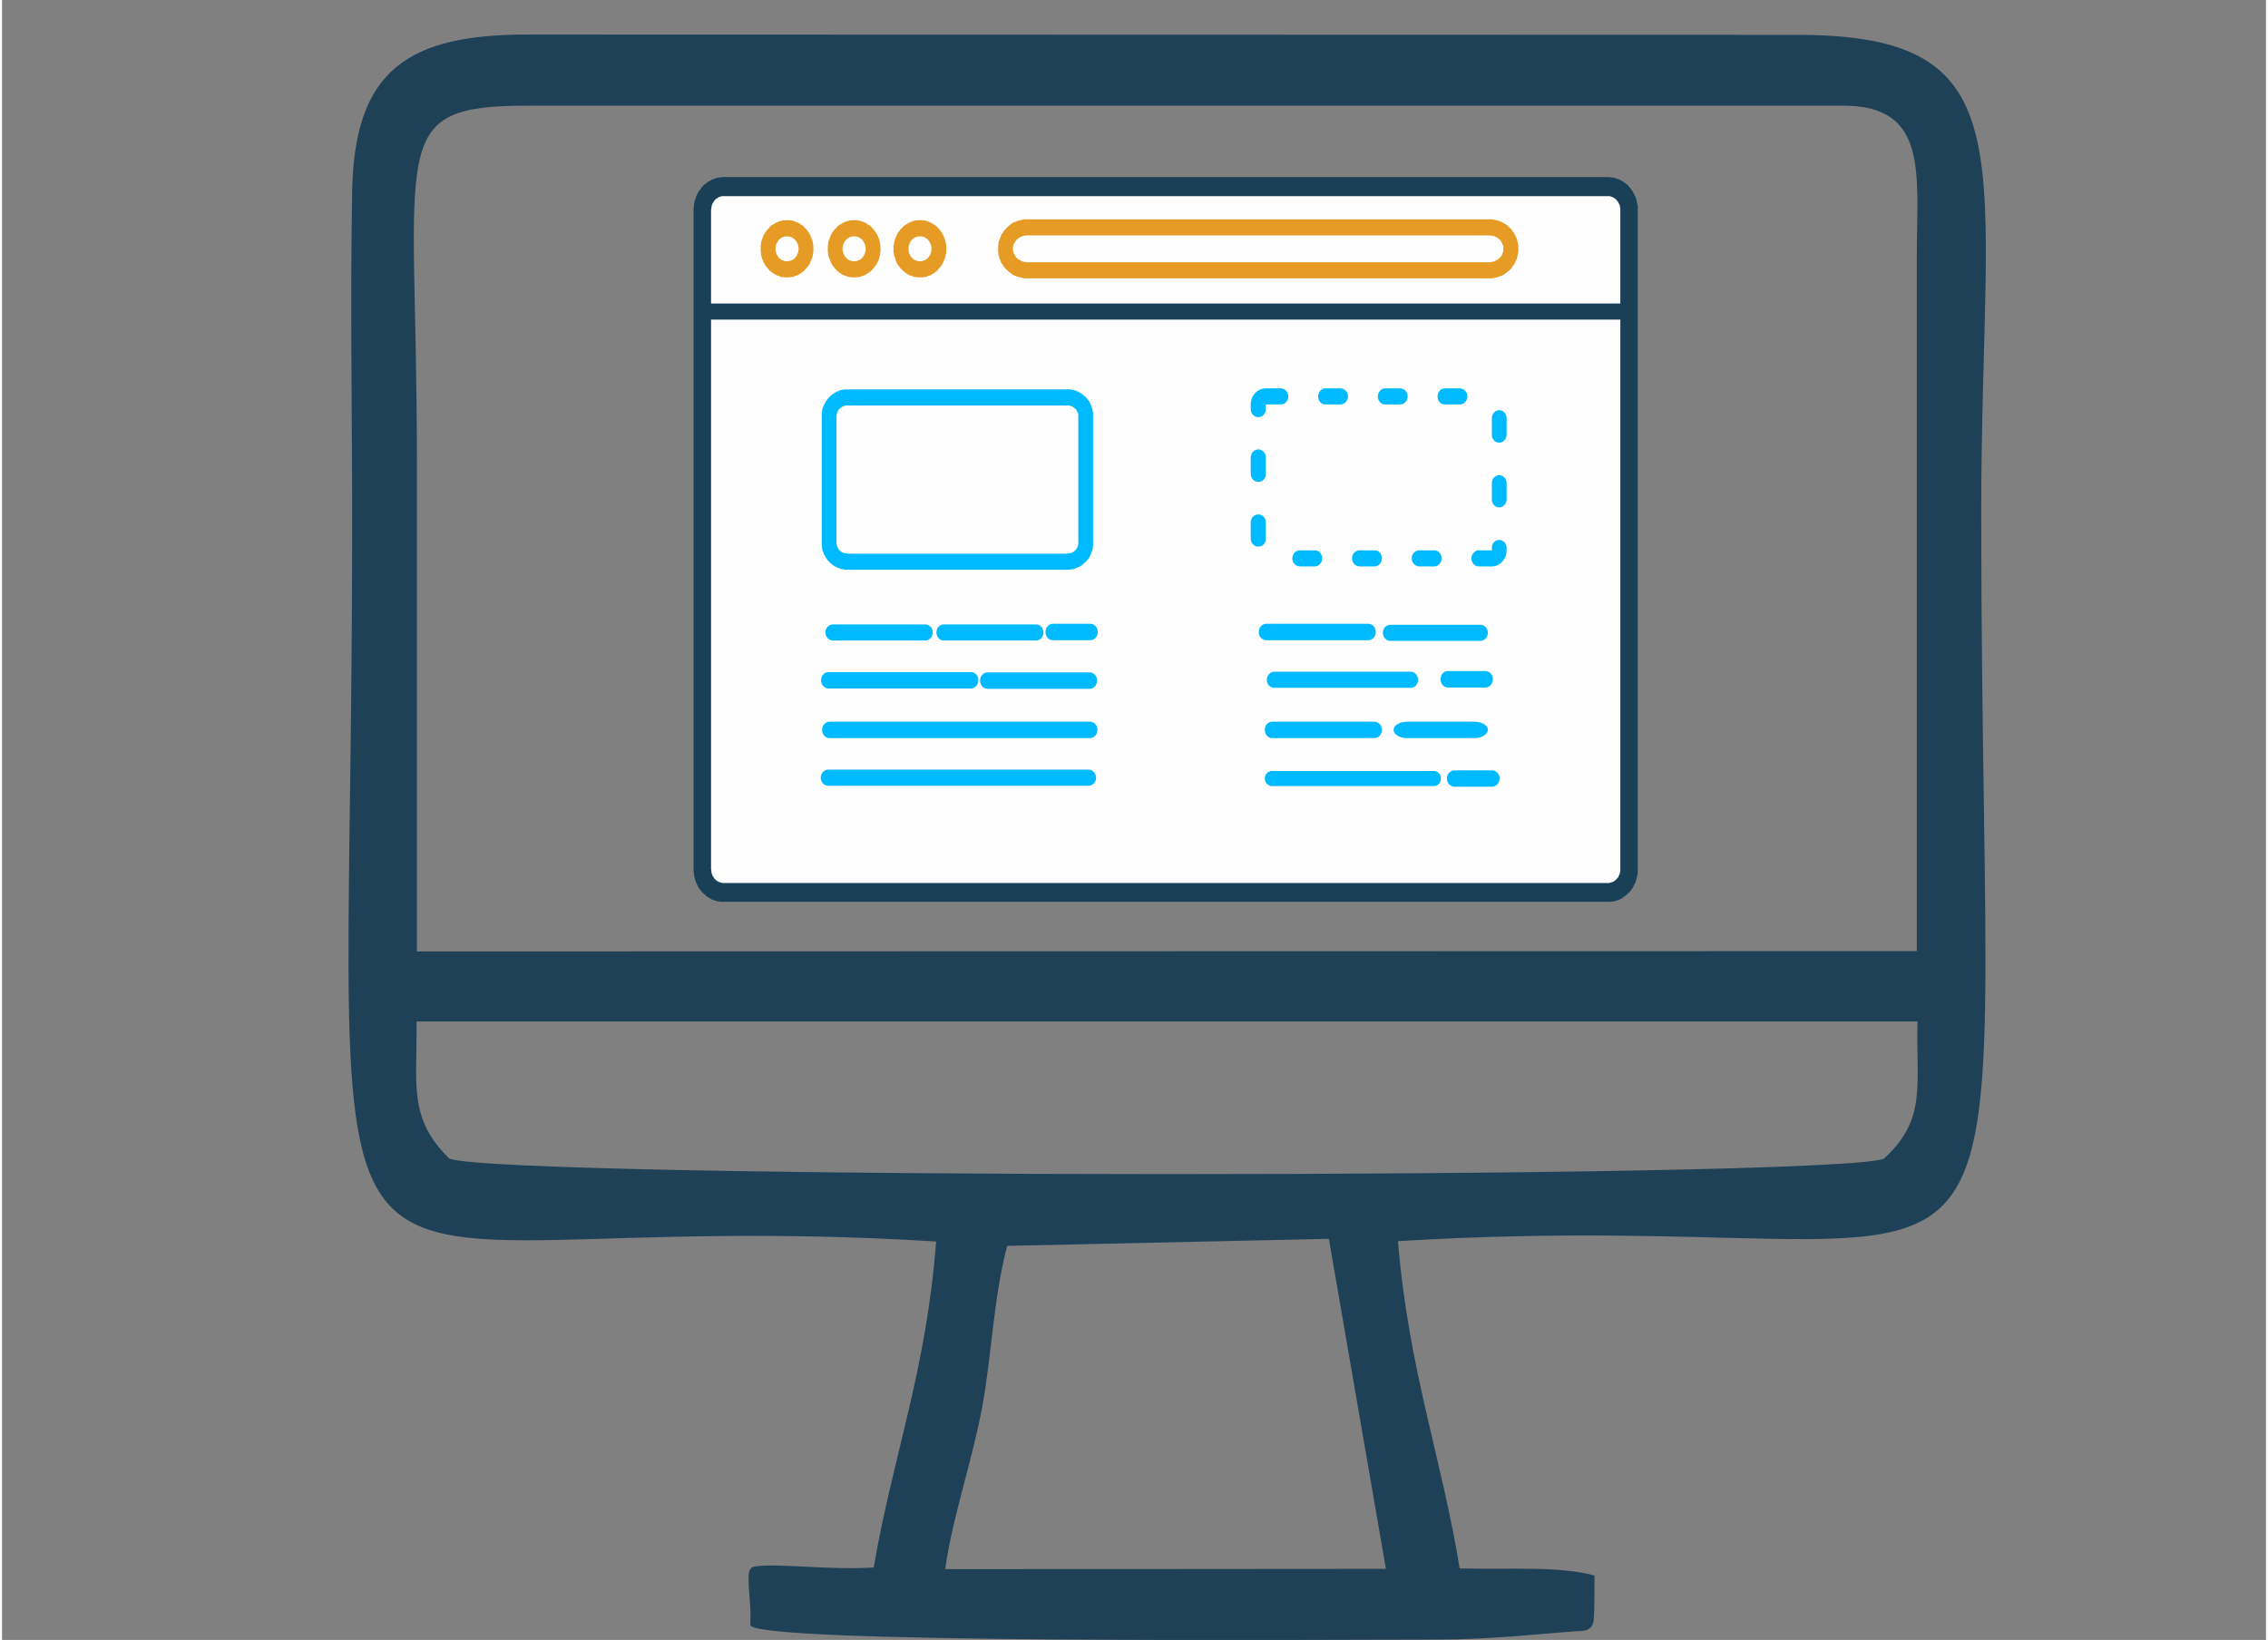 <?xml version="1.0" encoding="UTF-8"?>
<!DOCTYPE svg PUBLIC "-//W3C//DTD SVG 1.1//EN" "http://www.w3.org/Graphics/SVG/1.1/DTD/svg11.dtd">
<!-- Creator: CorelDRAW X7 -->
<svg xmlns="http://www.w3.org/2000/svg" xml:space="preserve" width="177px" height="128px" version="1.1" style="shape-rendering:geometricPrecision; text-rendering:geometricPrecision; image-rendering:optimizeQuality; fill-rule:evenodd; clip-rule:evenodd"
viewBox="0 0 6750 4890"
 xmlns:xlink="http://www.w3.org/1999/xlink">
 <rect x="0" y="0" width="6750" height="4890" fill="#808080" stroke="none"/>
 <defs>
  <style type="text/css">
   <![CDATA[
    .fil0 {fill:none}
    .fil2 {fill:#FEFEFE}
    .fil6 {fill:#00BAFF}
    .fil1 {fill:#1E4158}
    .fil5 {fill:#00BAFF;fill-rule:nonzero}
    .fil3 {fill:#1A4058;fill-rule:nonzero}
    .fil4 {fill:#E69C24;fill-rule:nonzero}
   ]]>
  </style>
 </defs>
 <g id="Capa_x0020_1">
  <g id="_2320310283552">
   <rect class="fil0" width="6750" height="4873"/>
   <g>
    <path class="fil1" d="M2997 3715l959 -21 170 984 -1314 1c23,-160 78,-313 110,-481 29,-157 34,-329 75,-483zm2714 -669c-5,192 29,290 -100,409 -158,62 -4114,61 -4277,0 -124,-120 -96,-222 -98,-409l4475 0zm-4474 -209c0,-488 0,-975 0,-1462 0,-956 -96,-1060 335,-1060l3917 0c256,0 220,203 220,448l0 2073 -4472 1zm2925 864c2014,-123 1739,562 1739,-2174 0,-1057 153,-1427 -559,-1423l-3775 -1c-353,0 -517,103 -523,468 -6,329 0,665 0,995 0,2710 -259,2012 1741,2136 -29,386 -130,643 -186,972 -130,9 -304,-15 -358,-2 -11,2 -15,15 -15,27 -1,61 8,76 5,147 18,56 1697,43 2048,43 158,0 316,-18 415,-25 22,-1 50,1 52,-38 2,-36 2,-76 2,-128 -102,-28 -240,-18 -402,-21 -53,-328 -152,-590 -184,-976z"/>
    <g>
     <rect class="fil2" x="2116" y="595" width="2726" height="2064"/>
     <g>
      <path class="fil2" d="M4851 1808l0 785c0,37 -28,68 -63,68l-2637 0c-34,0 -63,-31 -63,-68l0 -1968c0,-38 29,-68 63,-68l2637 0c35,0 63,30 63,68l0 1183z"/>
      <path id="1" class="fil3" d="M4825 2593l0 -785 52 0 0 785 0 0 -52 0zm-37 96l0 -56 0 0 2 0 2 0 2 -1 2 0 1 -1 2 0 2 -1 1 0 2 -1 2 -1 1 -1 2 -1 1 -1 1 -1 2 -2 1 -1 1 -1 1 -2 2 -1 1 -2 1 -2 0 -1 1 -2 1 -2 1 -2 0 -1 1 -2 0 -2 0 -2 1 -2 0 -2 0 -2 52 0 0 5 0 5 -1 5 -1 4 -1 5 -1 5 -1 4 -2 5 -2 4 -2 4 -2 4 -2 4 -3 4 -2 3 -3 4 -3 3 -3 3 -3 3 -4 3 -3 3 -4 2 -3 3 -4 2 -4 2 -4 2 -4 1 -5 1 -4 2 -4 0 -5 1 -4 0 -5 0 0 0zm-2637 -56l2637 0 0 56 -2637 0 0 0 0 -56zm-89 -40l52 0 0 0 1 2 0 2 0 2 0 2 1 2 0 2 1 1 0 2 1 2 1 2 1 1 1 2 1 2 1 1 1 2 1 1 2 1 1 2 1 1 2 1 1 1 2 1 1 1 2 1 2 0 1 1 2 0 2 1 2 0 1 1 2 0 2 0 0 56 -4 0 -5 0 -4 -1 -5 0 -4 -2 -4 -1 -4 -1 -5 -2 -3 -2 -4 -2 -4 -3 -4 -2 -3 -3 -3 -3 -4 -3 -3 -3 -3 -3 -2 -4 -3 -3 -3 -4 -2 -4 -2 -4 -2 -4 -2 -4 -1 -5 -2 -4 -1 -5 -1 -5 -1 -4 0 -5 -1 -5 0 -5 0 0zm52 -1968l0 1968 -52 0 0 -1968 0 0 52 0zm37 -97l0 57 0 0 -2 0 -2 0 -1 0 -2 1 -2 0 -2 1 -1 0 -2 1 -2 1 -1 1 -2 1 -1 1 -2 1 -1 1 -1 1 -2 2 -1 1 -1 2 -1 1 -1 2 -1 1 -1 2 -1 2 -1 1 0 2 -1 2 0 2 -1 2 0 2 0 2 0 2 -1 2 -52 0 0 -5 1 -5 0 -5 1 -5 1 -4 1 -5 2 -4 1 -5 2 -4 2 -4 2 -4 2 -4 3 -4 3 -3 2 -4 3 -3 3 -4 4 -3 3 -2 3 -3 4 -3 4 -2 4 -2 3 -2 5 -2 4 -1 4 -2 4 -1 5 -1 4 0 5 -1 4 0 0 0zm2637 57l-2637 0 0 -57 2637 0 0 0 0 57zm89 40l-52 0 0 0 0 -2 0 -2 -1 -2 0 -2 0 -2 -1 -2 0 -2 -1 -2 -1 -1 -1 -2 -1 -2 0 -1 -1 -2 -2 -1 -1 -2 -1 -1 -1 -2 -2 -1 -1 -1 -1 -1 -2 -1 -1 -1 -2 -1 -2 -1 -1 -1 -2 0 -2 -1 -1 0 -2 -1 -2 0 -2 0 -2 0 0 -57 5 0 4 1 5 0 4 1 4 1 5 2 4 1 4 2 4 2 4 2 3 2 4 3 3 3 4 2 3 3 3 4 3 3 3 4 2 3 3 4 2 4 2 4 2 4 2 4 2 5 1 4 1 5 1 4 1 5 1 5 0 5 0 5 0 0zm-52 1183l0 -1183 52 0 0 1183 0 0 -52 0z"/>
     </g>
     <g>
      <polygon class="fil3" points="4860,953 2097,953 2097,905 4860,905 "/>
     </g>
     <g>
      <path class="fil4" d="M4435 702l-1379 0 0 -48 1379 0 0 0 0 48zm86 40l-45 0 0 0 0 -2 0 -2 0 -2 0 -2 -1 -2 0 -1 -1 -2 -1 -2 0 -2 -1 -1 -1 -2 -1 -1 -1 -2 -1 -2 -2 -1 -1 -2 -2 -1 -1 -1 -2 -1 -1 -2 -2 -1 -2 -1 -2 -1 -1 0 -2 -1 -2 -1 -2 -1 -2 0 -3 0 -2 -1 -2 0 -2 0 0 -48 4 0 4 0 5 1 4 1 4 1 4 1 4 1 4 2 4 1 3 2 4 2 3 2 4 3 3 2 3 3 3 3 3 3 3 3 2 4 3 3 2 3 2 4 2 4 2 4 2 4 1 4 1 4 1 5 1 4 1 5 0 4 0 5 0 0zm-45 0l0 0 45 0 0 0 0 0 -45 0zm-41 88l0 -48 0 0 2 0 2 -1 2 0 3 0 2 -1 2 0 2 -1 2 -1 1 -1 2 -1 2 -1 2 -1 1 -1 2 -1 1 -1 2 -2 1 -1 2 -2 1 -1 1 -2 1 -1 1 -2 1 -2 0 -1 1 -2 1 -2 0 -2 1 -2 0 -1 0 -2 0 -2 0 -2 45 0 0 4 0 5 -1 5 -1 4 -1 4 -1 5 -1 4 -2 4 -2 4 -2 4 -2 3 -2 4 -3 3 -2 4 -3 3 -3 3 -3 3 -3 2 -3 3 -4 2 -3 3 -4 2 -3 2 -4 1 -4 2 -4 1 -4 1 -4 1 -4 1 -5 1 -4 0 -4 0 0 0zm-1379 -48l1379 0 0 48 -1379 0 0 0 0 -48zm-86 -40l44 0 0 0 0 2 0 2 1 2 0 1 0 2 1 2 0 2 1 2 1 1 1 2 1 2 1 1 1 2 1 1 1 2 2 1 1 2 2 1 1 1 2 1 2 1 1 1 2 1 2 1 2 1 2 1 2 0 2 1 2 0 2 0 2 1 3 0 0 48 -5 0 -4 0 -4 -1 -4 -1 -4 -1 -4 -1 -4 -1 -4 -2 -4 -1 -4 -2 -3 -2 -4 -3 -3 -2 -3 -3 -3 -2 -3 -3 -3 -3 -3 -3 -3 -4 -2 -3 -2 -4 -3 -3 -2 -4 -1 -4 -2 -4 -1 -4 -2 -5 -1 -4 0 -4 -1 -5 0 -5 0 -4 0 0zm44 0l0 0 -44 0 0 0 0 0 44 0zm42 -88l0 48 0 0 -3 0 -2 0 -2 1 -2 0 -2 0 -2 1 -2 1 -2 1 -2 0 -2 1 -1 1 -2 1 -2 2 -1 1 -2 1 -1 1 -2 2 -1 1 -1 2 -1 2 -1 1 -1 2 -1 1 -1 2 -1 2 0 2 -1 1 0 2 0 2 -1 2 0 2 0 2 -44 0 0 -5 0 -4 1 -5 0 -4 1 -5 2 -4 1 -4 2 -4 1 -4 2 -4 3 -4 2 -3 2 -3 3 -4 3 -3 3 -3 3 -3 3 -3 3 -2 3 -3 4 -2 3 -2 4 -2 4 -1 4 -2 4 -1 4 -1 4 -1 4 -1 4 -1 4 0 5 0 0 0z"/>
     </g>
     <g>
      <path class="fil4" d="M2419 742l-44 0 0 0 0 -2 0 -2 -1 -2 0 -2 0 -1 -1 -2 0 -2 -1 -2 -1 -1 0 -2 -1 -1 -1 -2 -1 -1 -1 -2 -1 -1 -1 -2 -2 -1 -1 -1 -1 -1 -1 -1 -2 -1 -1 -1 -2 -1 -1 -1 -2 0 -1 -1 -2 0 -2 -1 -1 0 -2 0 -2 0 -2 0 0 -49 4 1 4 0 4 0 4 1 4 1 4 1 3 2 4 1 4 2 3 2 3 2 3 2 4 2 3 3 2 3 3 3 3 2 2 4 3 3 2 3 2 4 2 3 1 4 2 4 1 4 2 3 1 5 1 4 0 4 1 4 0 5 0 4 0 0zm-79 85l0 -48 0 0 2 0 2 0 2 0 1 -1 2 0 2 -1 1 0 2 -1 1 0 2 -1 1 -1 2 -1 1 -1 1 -1 1 -1 2 -2 1 -1 1 -1 1 -2 1 -1 1 -2 1 -1 0 -2 1 -2 1 -1 0 -2 1 -2 0 -2 0 -1 1 -2 0 -2 0 -2 44 0 0 4 0 5 -1 4 0 4 -1 4 -1 4 -2 4 -1 4 -2 4 -1 4 -2 3 -2 4 -2 3 -3 3 -2 3 -3 3 -3 3 -2 3 -3 2 -4 3 -3 2 -3 2 -3 2 -4 2 -4 1 -3 1 -4 2 -4 1 -4 0 -4 1 -4 0 -4 0 0 0zm-78 -85l44 0 0 0 0 2 0 2 1 2 0 1 0 2 1 2 0 2 1 1 1 2 0 2 1 1 1 2 1 1 1 2 1 1 1 1 1 2 2 1 1 1 1 1 2 1 1 1 2 1 1 0 2 1 1 0 2 1 1 0 2 1 2 0 2 0 1 0 0 48 -4 0 -4 0 -3 -1 -4 0 -4 -1 -4 -2 -4 -1 -3 -1 -4 -2 -3 -2 -3 -2 -4 -2 -3 -3 -3 -2 -3 -3 -2 -3 -3 -3 -2 -3 -3 -3 -2 -3 -2 -4 -2 -3 -2 -4 -1 -4 -2 -4 -1 -4 -1 -4 -1 -4 0 -4 -1 -4 0 -5 0 -4 0 0zm78 -86l0 49 0 0 -1 0 -2 0 -2 0 -2 0 -1 1 -2 0 -1 1 -2 0 -1 1 -2 1 -1 1 -2 1 -1 1 -1 1 -2 1 -1 1 -1 2 -1 1 -1 2 -1 1 -1 2 -1 1 0 2 -1 1 -1 2 0 2 -1 2 0 1 0 2 -1 2 0 2 0 2 -44 0 0 -4 0 -5 1 -4 0 -4 1 -4 1 -5 1 -3 2 -4 1 -4 2 -4 2 -3 2 -4 2 -3 3 -3 2 -4 3 -2 2 -3 3 -3 3 -3 3 -2 4 -2 3 -2 3 -2 4 -2 3 -1 4 -2 4 -1 4 -1 4 -1 3 0 4 0 4 -1 0 0z"/>
     </g>
     <g>
      <path class="fil4" d="M2619 742l-44 0 0 0 0 -2 0 -2 -1 -2 0 -2 0 -1 -1 -2 0 -2 -1 -2 -1 -1 0 -2 -1 -1 -1 -2 -1 -1 -1 -2 -1 -1 -1 -2 -1 -1 -2 -1 -1 -1 -1 -1 -2 -1 -1 -1 -2 -1 -1 -1 -2 0 -1 -1 -2 0 -2 -1 -1 0 -2 0 -2 0 -1 0 0 -49 4 1 4 0 3 0 4 1 4 1 4 1 4 2 3 1 4 2 3 2 3 2 4 2 3 2 3 3 3 3 2 3 3 2 2 4 3 3 2 3 2 4 2 3 2 4 1 4 2 4 1 3 1 5 1 4 0 4 1 4 0 5 0 4 0 0zm-78 85l0 -48 0 0 1 0 2 0 2 0 1 -1 2 0 2 -1 1 0 2 -1 1 0 2 -1 1 -1 2 -1 1 -1 1 -1 2 -1 1 -2 1 -1 1 -1 1 -2 1 -1 1 -2 1 -1 0 -2 1 -2 1 -1 0 -2 1 -2 0 -2 0 -1 1 -2 0 -2 0 -2 44 0 0 4 0 5 -1 4 0 4 -1 4 -1 4 -1 4 -2 4 -1 4 -2 4 -2 3 -2 4 -2 3 -3 3 -2 3 -3 3 -2 3 -3 3 -3 2 -3 3 -4 2 -3 2 -3 2 -4 2 -3 1 -4 1 -4 2 -4 1 -4 0 -3 1 -4 0 -4 0 0 0zm-79 -85l44 0 0 0 0 2 0 2 1 2 0 1 0 2 1 2 0 2 1 1 1 2 0 2 1 1 1 2 1 1 1 2 1 1 1 1 2 2 1 1 1 1 1 1 2 1 1 1 2 1 1 0 2 1 1 0 2 1 2 0 1 1 2 0 2 0 2 0 0 48 -5 0 -3 0 -4 -1 -4 0 -4 -1 -4 -2 -4 -1 -3 -1 -4 -2 -3 -2 -3 -2 -3 -2 -4 -3 -3 -2 -2 -3 -3 -3 -3 -3 -2 -3 -3 -3 -2 -3 -2 -4 -2 -3 -1 -4 -2 -4 -1 -4 -2 -4 -1 -4 -1 -4 0 -4 -1 -4 0 -5 0 -4 0 0zm79 -86l0 49 0 0 -2 0 -2 0 -2 0 -1 0 -2 1 -2 0 -1 1 -2 0 -1 1 -2 1 -1 1 -2 1 -1 1 -1 1 -1 1 -2 1 -1 2 -1 1 -1 2 -1 1 -1 2 -1 1 0 2 -1 1 -1 2 0 2 -1 2 0 1 0 2 -1 2 0 2 0 2 -44 0 0 -4 0 -5 1 -4 0 -4 1 -4 1 -5 2 -3 1 -4 2 -4 1 -4 2 -3 2 -4 2 -3 3 -3 2 -4 3 -2 3 -3 2 -3 3 -3 4 -2 3 -2 3 -2 3 -2 4 -2 3 -1 4 -2 4 -1 4 -1 4 -1 4 0 3 0 5 -1 0 0z"/>
     </g>
     <g>
      <path class="fil4" d="M2816 742l-45 0 0 0 0 -2 0 -2 0 -2 -1 -2 0 -1 0 -2 -1 -2 -1 -2 0 -1 -1 -2 -1 -1 -1 -2 -1 -1 -1 -2 -1 -1 -1 -2 -1 -1 -1 -1 -2 -1 -1 -1 -2 -1 -1 -1 -1 -1 -2 -1 -1 0 -2 -1 -2 0 -1 -1 -2 0 -2 0 -1 0 -2 0 0 -49 4 1 4 0 4 0 4 1 4 1 3 1 4 2 4 1 3 2 3 2 4 2 3 2 3 2 3 3 3 3 3 3 2 2 3 4 2 3 2 3 2 4 2 3 2 4 1 4 2 4 1 3 1 5 1 4 1 4 0 4 0 5 1 4 0 0zm-79 85l0 -48 0 0 2 0 1 0 2 0 2 -1 1 0 2 -1 2 0 1 -1 2 0 1 -1 1 -1 2 -1 1 -1 2 -1 1 -1 1 -2 1 -1 1 -1 1 -2 1 -1 1 -2 1 -1 1 -2 0 -2 1 -1 1 -2 0 -2 0 -2 1 -1 0 -2 0 -2 0 -2 45 0 -1 4 0 5 0 4 -1 4 -1 4 -1 4 -1 4 -2 4 -1 4 -2 4 -2 3 -2 4 -2 3 -2 3 -3 3 -3 3 -2 3 -3 3 -3 2 -3 3 -3 2 -4 2 -3 2 -3 2 -4 1 -4 1 -3 2 -4 1 -4 0 -4 1 -4 0 -4 0 0 0zm-79 -85l45 0 0 0 0 2 0 2 0 2 0 1 1 2 0 2 1 2 0 1 1 2 1 2 0 1 1 2 1 1 1 2 1 1 2 1 1 2 1 1 1 1 2 1 1 1 1 1 2 1 2 0 1 1 2 0 1 1 2 0 1 1 2 0 2 0 2 0 0 48 -4 0 -4 0 -4 -1 -4 0 -4 -1 -4 -2 -3 -1 -4 -1 -3 -2 -4 -2 -3 -2 -3 -2 -3 -3 -3 -2 -3 -3 -3 -3 -3 -3 -2 -3 -2 -3 -3 -3 -2 -4 -2 -3 -1 -4 -2 -4 -1 -4 -1 -4 -2 -4 0 -4 -1 -4 -1 -4 0 -5 0 -4 0 0zm79 -86l0 49 0 0 -2 0 -2 0 -2 0 -1 0 -2 1 -1 0 -2 1 -1 0 -2 1 -2 1 -1 1 -1 1 -2 1 -1 1 -1 1 -1 1 -2 2 -1 1 -1 2 -1 1 -1 2 0 1 -1 2 -1 1 0 2 -1 2 0 2 -1 1 0 2 0 2 0 2 0 2 -45 0 0 -4 0 -5 1 -4 1 -4 0 -4 2 -5 1 -3 1 -4 2 -4 2 -4 1 -3 2 -4 3 -3 2 -3 2 -4 3 -2 3 -3 3 -3 3 -3 3 -2 3 -2 3 -2 4 -2 3 -2 4 -1 3 -2 4 -1 4 -1 4 -1 4 0 4 0 4 -1 0 0z"/>
     </g>
     <g>
      <path class="fil5" d="M3176 1209l-655 0 0 -48 655 0 0 0 0 48zm77 31l-44 0 0 0 0 -1 0 -2 0 -1 -1 -2 0 -1 0 -1 -1 -2 0 -1 -1 -1 -1 -2 0 -1 -1 -1 -1 -2 -1 -1 -1 -1 -1 -1 -1 -1 -2 -1 -1 -1 -1 -1 -1 -1 -2 -1 -1 -1 -2 0 -1 -1 -2 0 -2 -1 -1 0 -2 -1 -2 0 -1 0 -2 0 0 -48 4 0 3 0 4 1 4 0 4 1 3 1 4 1 3 2 4 1 3 2 3 2 4 2 3 2 2 2 3 3 3 2 3 3 2 3 2 3 3 3 2 3 2 4 1 3 2 4 1 3 2 4 1 4 1 4 0 4 1 4 0 4 0 4 0 0zm-44 379l0 -379 44 0 0 379 0 0 -44 0zm-33 80l0 -48 0 0 2 0 1 -1 2 0 2 0 1 0 2 -1 2 0 1 -1 2 -1 1 0 2 -1 1 -1 1 -1 1 -1 2 -1 1 -1 1 -1 1 -2 1 -1 1 -1 1 -1 0 -2 1 -1 1 -1 0 -2 1 -1 0 -1 0 -2 1 -1 0 -1 0 -2 0 -2 44 0 0 5 0 4 -1 4 0 4 -1 4 -1 4 -2 3 -1 4 -2 4 -1 3 -2 3 -2 4 -3 3 -2 3 -2 3 -3 2 -3 3 -3 2 -2 3 -3 2 -4 2 -3 2 -3 1 -4 2 -3 1 -4 2 -3 1 -4 0 -4 1 -4 1 -3 0 -4 0 0 0zm-655 -48l655 0 0 48 -655 0 0 0 0 -48zm-77 -32l44 0 0 0 0 2 0 2 1 1 0 1 0 2 1 1 0 1 1 2 0 1 1 1 1 2 0 1 1 1 1 1 1 2 1 1 1 1 2 1 1 1 1 1 1 1 2 1 1 0 2 1 1 1 2 0 2 1 1 0 2 0 2 0 2 1 1 0 0 48 -4 0 -3 0 -4 -1 -4 -1 -4 0 -3 -1 -4 -2 -3 -1 -4 -2 -3 -1 -3 -2 -3 -2 -3 -2 -3 -3 -3 -2 -3 -3 -2 -2 -3 -3 -2 -3 -2 -3 -3 -4 -1 -3 -2 -3 -2 -4 -1 -4 -2 -3 -1 -4 -1 -4 0 -4 -1 -4 0 -4 0 -5 0 0zm44 -379l0 379 -44 0 0 -379 0 0 44 0zm33 -79l0 48 0 0 -1 0 -2 0 -2 0 -2 1 -1 0 -2 1 -2 0 -1 1 -2 0 -1 1 -2 1 -1 1 -1 1 -1 1 -2 1 -1 1 -1 1 -1 1 -1 1 -1 2 0 1 -1 1 -1 2 0 1 -1 1 0 2 -1 1 0 1 0 2 -1 1 0 2 0 1 -44 0 0 -4 0 -4 1 -4 0 -4 1 -4 1 -4 2 -4 1 -3 2 -4 2 -3 1 -4 3 -3 2 -3 2 -3 3 -3 2 -3 3 -2 3 -3 3 -2 3 -2 3 -2 3 -2 3 -2 4 -1 3 -2 4 -1 3 -1 4 -1 4 0 4 -1 3 0 4 0 0 0z"/>
     </g>
     <g>
      <path class="fil5" d="M2478 1910c-13,0 -23,-11 -23,-24 0,-14 10,-24 23,-24l0 48zm274 0l-274 0 0 -48 274 0 0 48zm0 -48c13,0 23,10 23,24 0,13 -10,24 -23,24l0 -48z"/>
     </g>
     <g>
      <path class="fil5" d="M2808 1910c-12,0 -22,-11 -22,-24 0,-14 10,-24 22,-24l0 48zm275 0l-275 0 0 -48 275 0 0 48zm0 -48c12,0 22,10 22,24 0,13 -10,24 -22,24l0 -48z"/>
     </g>
     <g>
      <path class="fil5" d="M3133 1909c-12,0 -22,-11 -22,-24 0,-14 10,-25 22,-25l0 49zm112 0l-112 0 0 -49 112 0 0 49zm0 -49c12,0 22,11 22,25 0,13 -10,24 -22,24l0 -49z"/>
     </g>
     <g>
      <path class="fil5" d="M2464 2053c-12,0 -22,-11 -22,-25 0,-13 10,-24 22,-24l0 49zm425 0l-425 0 0 -49 425 0 0 49zm0 -49c12,0 22,11 22,24 0,14 -10,25 -22,25l0 -49z"/>
     </g>
     <g>
      <path class="fil5" d="M2938 2054c-12,0 -22,-11 -22,-25 0,-13 10,-24 22,-24l0 49zm305 0l-305 0 0 -49 305 0 0 49zm0 -49c12,0 22,11 22,24 0,14 -10,25 -22,25l0 -49z"/>
     </g>
     <g>
      <path class="fil5" d="M2467 2201c-12,0 -22,-11 -22,-25 0,-13 10,-24 22,-24l0 49zm777 0l-777 0 0 -49 777 0 0 49zm0 -49c12,0 22,11 22,24 0,14 -10,25 -22,25l0 -49z"/>
     </g>
     <g>
      <path class="fil5" d="M2463 2343c-12,0 -22,-11 -22,-24 0,-13 10,-24 22,-24l0 48zm777 0l-777 0 0 -48 777 0 0 48zm0 -48c12,0 22,11 22,24 0,13 -10,24 -22,24l0 -48z"/>
     </g>
     <g>
      <path class="fil6" d="M3768 1206l0 0 0 14 0 0 0 0c0,13 -10,24 -22,24 -13,0 -23,-11 -23,-24l0 0 0 -14c0,-26 20,-48 45,-48l44 0 0 0c13,0 23,11 23,24 0,13 -10,24 -22,24l-1 0 0 0 0 0 -44 0zm178 0l0 0 -1 0c-12,0 -21,-11 -21,-24 0,-13 10,-24 22,-24l0 0 44 0 0 0c13,0 23,11 23,24 0,13 -10,24 -22,24l-1 0 0 0 -44 0zm178 0l0 0 -1 0c-12,0 -21,-11 -21,-24 0,-13 10,-24 22,-24l0 0 44 0 0 0c13,0 23,11 23,24 0,13 -10,24 -22,24l-1 0 0 0 -44 0zm178 0l0 0 -1 0c-12,0 -21,-11 -21,-24 0,-13 10,-24 22,-24l0 0 44 0 0 0c13,0 23,11 23,24 0,13 -10,24 -22,24l-1 0 0 0 -44 0zm140 42l0 0 0 -1c0,-13 10,-24 22,-24 12,0 22,11 22,25l0 0 0 48 0 0c0,13 -10,24 -22,24 -12,0 -22,-10 -22,-23l0 -1 0 0 0 -48zm0 193l0 0 0 -1c0,-13 10,-23 22,-23 12,0 22,10 22,24l0 0 0 48 0 0c0,13 -10,24 -22,24 -12,0 -22,-10 -22,-23l0 -1 0 0 0 -48zm0 193l0 0 0 -1c0,-13 10,-23 22,-23 12,0 22,11 22,24l0 0 0 7c0,26 -20,48 -44,48l-39 0 0 0c-12,0 -22,-11 -22,-24 0,-11 7,-20 16,-23l0 -1 6 0 0 0 1 0 38 0 0 -7zm-172 7l0 0 1 0c12,0 21,11 21,24 0,13 -10,24 -22,24l0 0 -44 0 0 0c-13,0 -23,-11 -23,-24 0,-13 10,-24 22,-24l1 0 0 0 44 0zm-178 0l0 0 1 0c12,0 21,11 21,24 0,13 -10,24 -22,24l0 0 -44 0 0 0c-13,0 -23,-11 -23,-24 0,-13 10,-24 22,-24l1 0 0 0 44 0zm-178 0l0 0 1 0c12,0 21,11 21,24 0,13 -10,24 -22,24l0 0 -44 0 0 0c-13,0 -23,-11 -23,-24 0,-13 10,-24 22,-24l1 0 0 0 44 0zm-146 -35l0 0 0 1c0,13 -10,23 -22,23 -13,0 -23,-11 -23,-24l0 0 0 -48 0 0c0,-14 10,-24 23,-24 12,0 22,10 22,23l0 1 0 0 0 48zm0 -193l0 0 0 1c0,13 -10,23 -22,23 -13,0 -23,-11 -23,-24l0 0 0 -48 0 0c0,-14 10,-25 23,-25 12,0 22,11 22,24l0 1 0 0 0 48z"/>
     </g>
     <g>
      <path class="fil5" d="M3769 1909c-12,0 -22,-11 -22,-24 0,-14 10,-25 22,-25l0 49zm305 0l-305 0 0 -49 305 0 0 49zm0 -49c12,0 22,11 22,25 0,13 -10,24 -22,24l0 -49z"/>
     </g>
     <g>
      <path class="fil5" d="M4139 1911c-12,0 -22,-11 -22,-24 0,-14 10,-24 22,-24l0 48zm269 0l-269 0 0 -48 269 0 0 48zm0 -48c12,0 22,10 22,24 0,13 -10,24 -22,24l0 -48z"/>
     </g>
     <g>
      <path class="fil5" d="M3793 2051c-12,0 -22,-10 -22,-24 0,-13 10,-24 22,-24l0 48zm407 0l-407 0 0 -48 407 0 0 48zm0 -48c12,0 22,11 22,24 0,14 -10,24 -22,24l0 -48z"/>
     </g>
     <g>
      <path class="fil5" d="M4311 2050c-13,0 -22,-11 -22,-25 0,-13 9,-24 22,-24l0 49zm112 0l-112 0 0 -49 112 0 0 49zm0 -49c12,0 22,11 22,24 0,14 -10,25 -22,25l0 -49z"/>
     </g>
     <g>
      <path class="fil5" d="M3787 2201c-13,0 -22,-11 -22,-25 0,-13 9,-24 22,-24l0 49zm304 0l-304 0 0 -49 304 0 0 49zm0 -49c13,0 23,11 23,24 0,14 -10,25 -23,25l0 -49z"/>
     </g>
     <g>
      <path class="fil5" d="M3786 2299l0 45c-11,0 -21,-10 -21,-23 0,-12 10,-22 21,-22zm483 0l0 45 -483 0 0 -45 483 0zm0 45l0 -45c12,0 21,10 21,22 0,13 -9,23 -21,23z"/>
     </g>
     <g>
      <path class="fil5" d="M4189 2201c-22,0 -40,-11 -40,-25 0,-13 18,-24 40,-24l0 49zm201 0l-201 0 0 -49 201 0 0 49zm0 -49c22,0 40,11 40,24 0,14 -18,25 -40,25l0 -49z"/>
     </g>
     <g>
      <path class="fil5" d="M4331 2346c-13,0 -23,-11 -23,-25 0,-13 10,-24 23,-24l0 49zm111 0l-111 0 0 -49 111 0 0 49zm0 -49c13,0 23,11 23,24 0,14 -10,25 -23,25l0 -49z"/>
     </g>
    </g>
   </g>
  </g>
 </g>
</svg>
